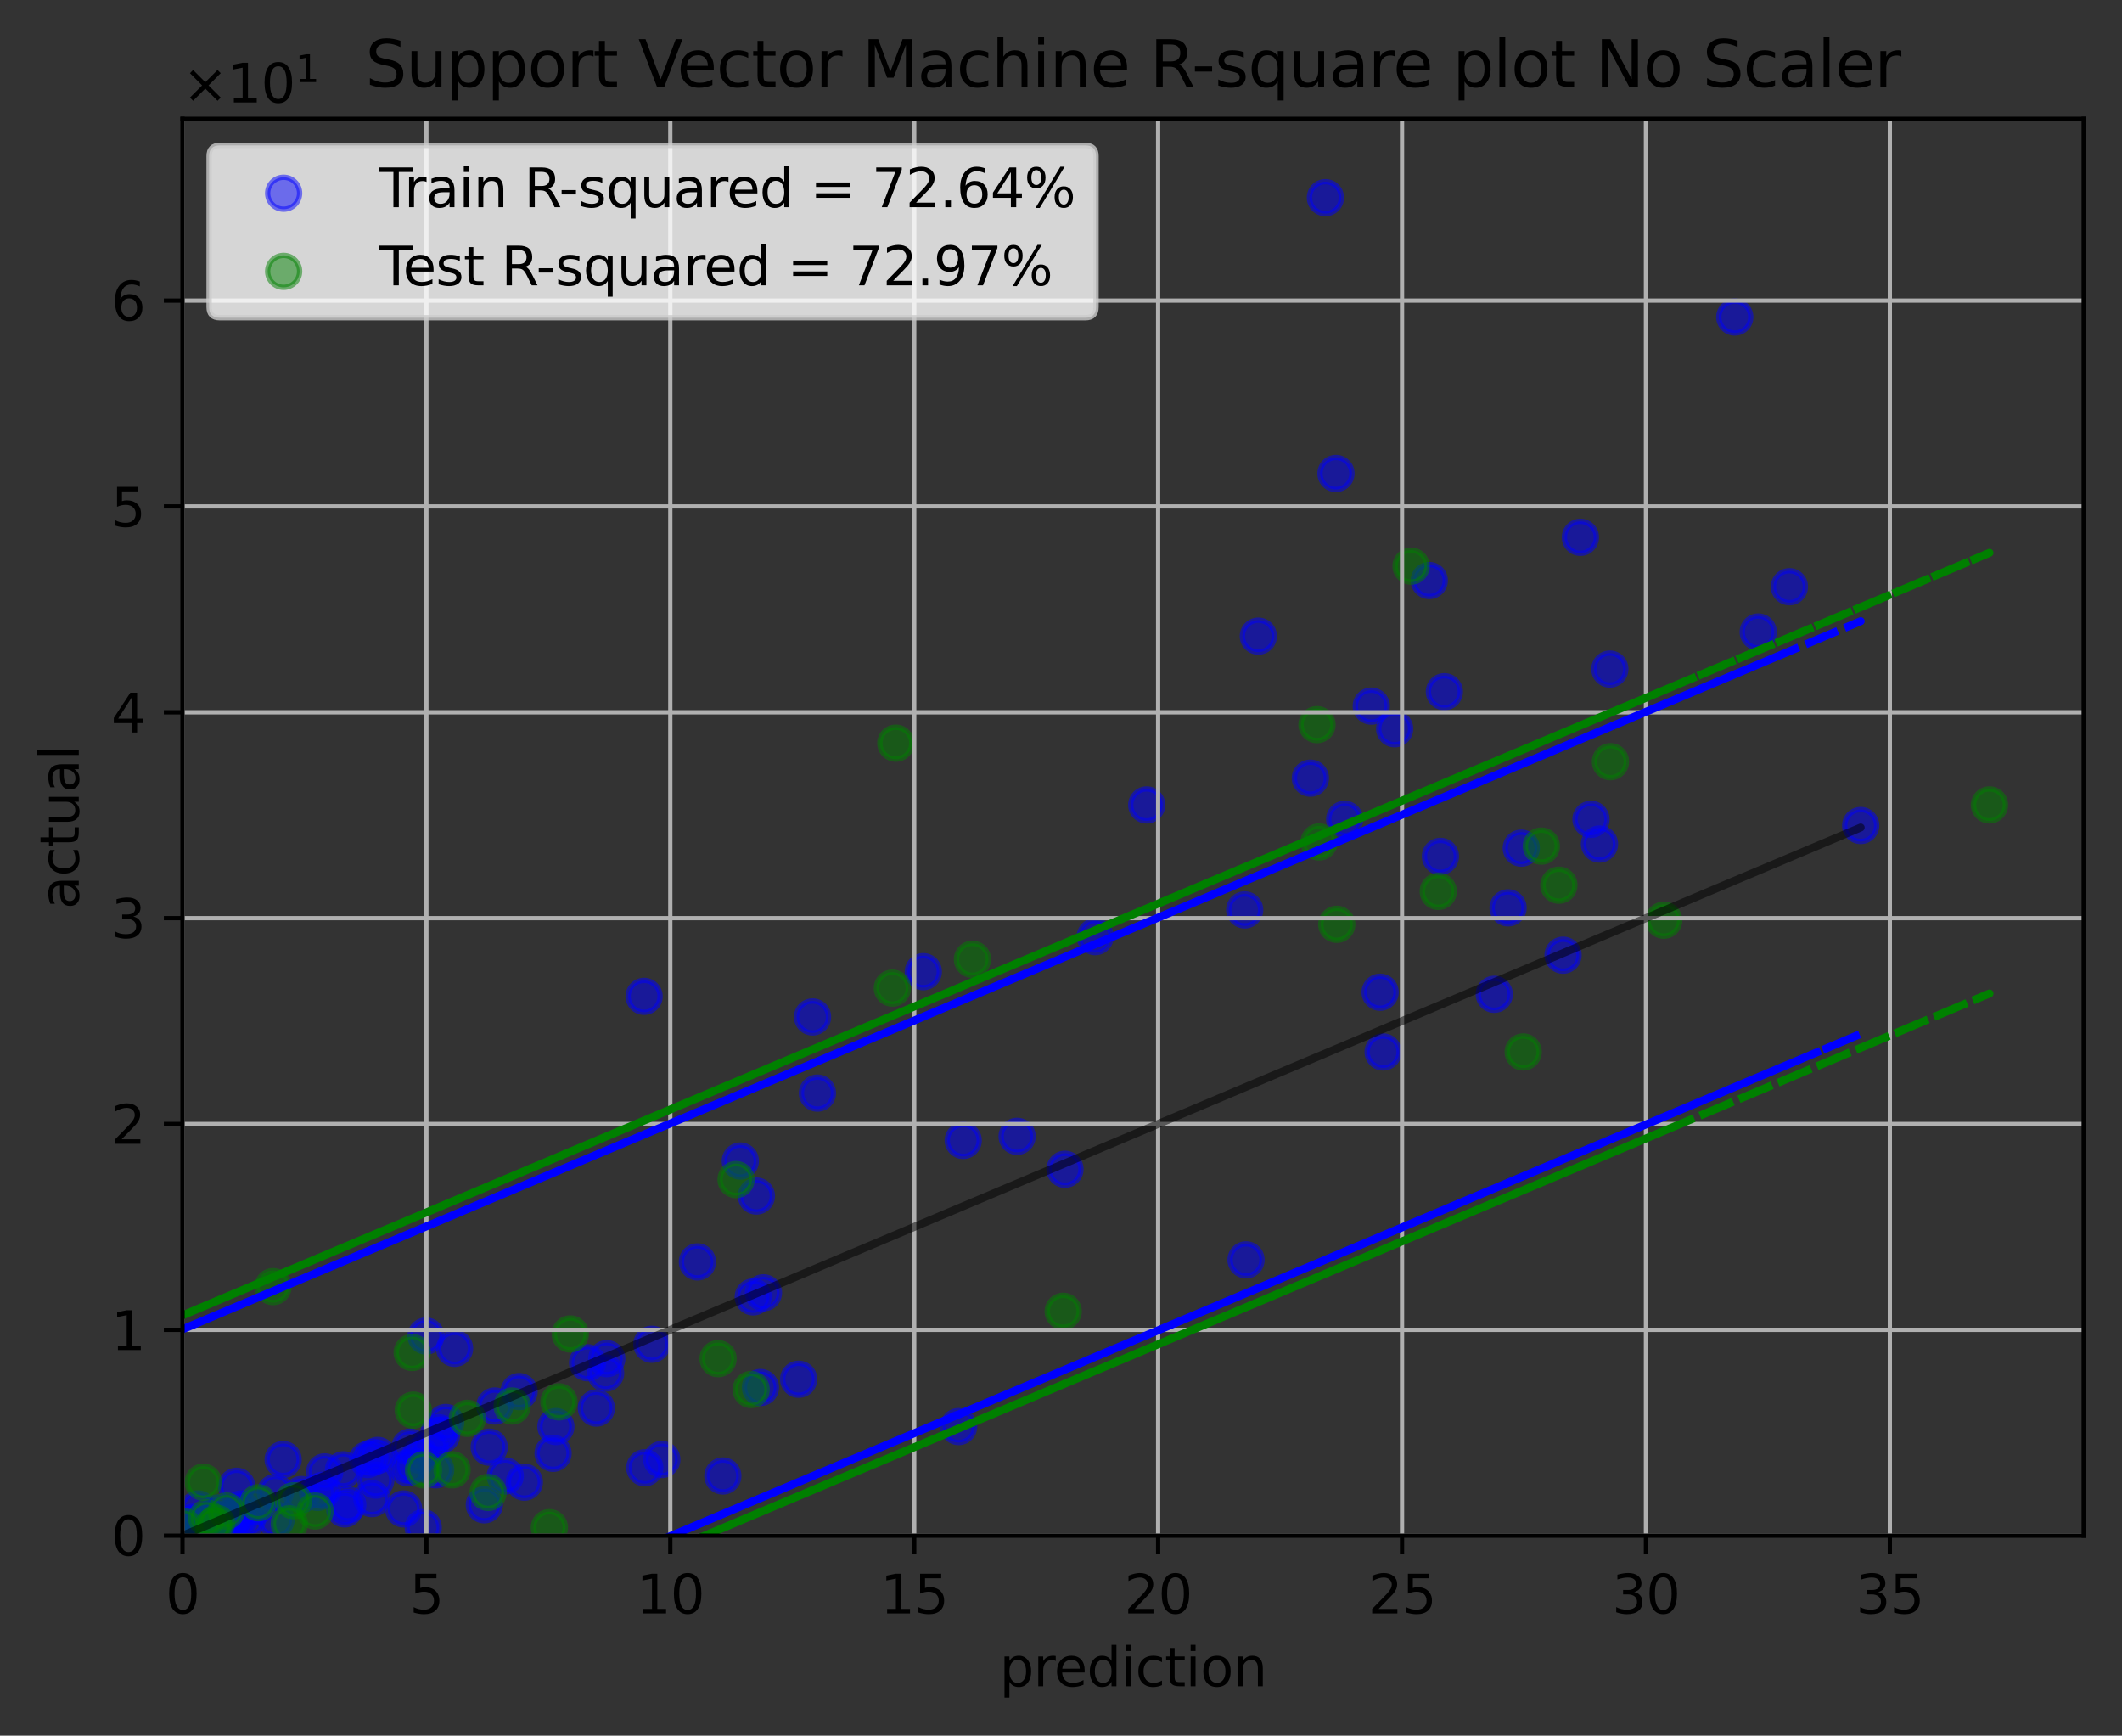 <?xml version="1.0" encoding="utf-8" standalone="no"?>
<!DOCTYPE svg PUBLIC "-//W3C//DTD SVG 1.1//EN"
  "http://www.w3.org/Graphics/SVG/1.1/DTD/svg11.dtd">
<svg xmlns:xlink="http://www.w3.org/1999/xlink" width="398.598pt" height="325.986pt" viewBox="0 0 398.598 325.986" xmlns="http://www.w3.org/2000/svg" version="1.1">
 <rect x="0" y="0" width="398.598" height="325.986" fill="#333333" stroke="none"/>
 <defs>
  <style type="text/css">*{stroke-linejoin: round; stroke-linecap: butt}</style>
 </defs>
 <g id="figure_1">
  <g id="patch_1">
   <path d="M 0 325.986 
L 398.598 325.986 
L 398.598 0 
L 0 0 
L 0 325.986 
z
" style="fill: none"/>
  </g>
  <g id="axes_1">
   <g id="patch_2">
    <path d="M 34.278 288.43 
L 391.398 288.43 
L 391.398 22.318 
L 34.278 22.318 
L 34.278 288.43 
z
" style="fill: none"/>
   </g>
   <g id="PathCollection_1">
    <defs>
     <path id="m22bb854f1d" d="M 0 3 
C 0.796 3 1.559 2.684 2.121 2.121 
C 2.684 1.559 3 0.796 3 0 
C 3 -0.796 2.684 -1.559 2.121 -2.121 
C 1.559 -2.684 0.796 -3 0 -3 
C -0.796 -3 -1.559 -2.684 -2.121 -2.121 
C -2.684 -1.559 -3 -0.796 -3 0 
C -3 0.796 -2.684 1.559 -2.121 2.121 
C -1.559 2.684 -0.796 3 0 3 
z
" style="stroke: #0000ff; stroke-opacity: 0.5"/>
    </defs>
    <g clip-path="url(#p63971d342d)">
     <use xlink:href="#m22bb854f1d" x="142.839" y="260.593" style="fill: #0000ff; fill-opacity: 0.5; stroke: #0000ff; stroke-opacity: 0.5"/>
     <use xlink:href="#m22bb854f1d" x="64.738" y="283.404" style="fill: #0000ff; fill-opacity: 0.5; stroke: #0000ff; stroke-opacity: 0.5"/>
     <use xlink:href="#m22bb854f1d" x="280.685" y="186.748" style="fill: #0000ff; fill-opacity: 0.5; stroke: #0000ff; stroke-opacity: 0.5"/>
     <use xlink:href="#m22bb854f1d" x="56.637" y="280.698" style="fill: #0000ff; fill-opacity: 0.5; stroke: #0000ff; stroke-opacity: 0.5"/>
     <use xlink:href="#m22bb854f1d" x="79.499" y="286.922" style="fill: #0000ff; fill-opacity: 0.5; stroke: #0000ff; stroke-opacity: 0.5"/>
     <use xlink:href="#m22bb854f1d" x="268.477" y="109.037" style="fill: #0000ff; fill-opacity: 0.5; stroke: #0000ff; stroke-opacity: 0.5"/>
     <use xlink:href="#m22bb854f1d" x="110.369" y="255.954" style="fill: #0000ff; fill-opacity: 0.5; stroke: #0000ff; stroke-opacity: 0.5"/>
     <use xlink:href="#m22bb854f1d" x="143.406" y="242.809" style="fill: #0000ff; fill-opacity: 0.5; stroke: #0000ff; stroke-opacity: 0.5"/>
     <use xlink:href="#m22bb854f1d" x="91.893" y="271.805" style="fill: #0000ff; fill-opacity: 0.5; stroke: #0000ff; stroke-opacity: 0.5"/>
     <use xlink:href="#m22bb854f1d" x="60.99" y="276.445" style="fill: #0000ff; fill-opacity: 0.5; stroke: #0000ff; stroke-opacity: 0.5"/>
     <use xlink:href="#m22bb854f1d" x="53.187" y="274.125" style="fill: #0000ff; fill-opacity: 0.5; stroke: #0000ff; stroke-opacity: 0.5"/>
     <use xlink:href="#m22bb854f1d" x="40.136" y="286.342" style="fill: #0000ff; fill-opacity: 0.5; stroke: #0000ff; stroke-opacity: 0.5"/>
     <use xlink:href="#m22bb854f1d" x="40.326" y="285.221" style="fill: #0000ff; fill-opacity: 0.5; stroke: #0000ff; stroke-opacity: 0.5"/>
     <use xlink:href="#m22bb854f1d" x="75.814" y="283.404" style="fill: #0000ff; fill-opacity: 0.5; stroke: #0000ff; stroke-opacity: 0.5"/>
     <use xlink:href="#m22bb854f1d" x="97.504" y="261.366" style="fill: #0000ff; fill-opacity: 0.5; stroke: #0000ff; stroke-opacity: 0.5"/>
     <use xlink:href="#m22bb854f1d" x="153.545" y="205.306" style="fill: #0000ff; fill-opacity: 0.5; stroke: #0000ff; stroke-opacity: 0.5"/>
     <use xlink:href="#m22bb854f1d" x="40.381" y="286.226" style="fill: #0000ff; fill-opacity: 0.5; stroke: #0000ff; stroke-opacity: 0.5"/>
     <use xlink:href="#m22bb854f1d" x="44.872" y="285.685" style="fill: #0000ff; fill-opacity: 0.5; stroke: #0000ff; stroke-opacity: 0.5"/>
     <use xlink:href="#m22bb854f1d" x="200.049" y="219.611" style="fill: #0000ff; fill-opacity: 0.5; stroke: #0000ff; stroke-opacity: 0.5"/>
     <use xlink:href="#m22bb854f1d" x="261.972" y="136.874" style="fill: #0000ff; fill-opacity: 0.5; stroke: #0000ff; stroke-opacity: 0.5"/>
     <use xlink:href="#m22bb854f1d" x="77.553" y="275.285" style="fill: #0000ff; fill-opacity: 0.5; stroke: #0000ff; stroke-opacity: 0.5"/>
     <use xlink:href="#m22bb854f1d" x="271.313" y="129.914" style="fill: #0000ff; fill-opacity: 0.5; stroke: #0000ff; stroke-opacity: 0.5"/>
     <use xlink:href="#m22bb854f1d" x="70.959" y="273.352" style="fill: #0000ff; fill-opacity: 0.5; stroke: #0000ff; stroke-opacity: 0.5"/>
     <use xlink:href="#m22bb854f1d" x="42.755" y="287.116" style="fill: #0000ff; fill-opacity: 0.5; stroke: #0000ff; stroke-opacity: 0.5"/>
     <use xlink:href="#m22bb854f1d" x="257.583" y="132.621" style="fill: #0000ff; fill-opacity: 0.5; stroke: #0000ff; stroke-opacity: 0.5"/>
     <use xlink:href="#m22bb854f1d" x="173.44" y="182.495" style="fill: #0000ff; fill-opacity: 0.5; stroke: #0000ff; stroke-opacity: 0.5"/>
     <use xlink:href="#m22bb854f1d" x="31.092" y="280.698" style="fill: #0000ff; fill-opacity: 0.5; stroke: #0000ff; stroke-opacity: 0.5"/>
     <use xlink:href="#m22bb854f1d" x="330.266" y="118.702" style="fill: #0000ff; fill-opacity: 0.5; stroke: #0000ff; stroke-opacity: 0.5"/>
     <use xlink:href="#m22bb854f1d" x="70.591" y="277.991" style="fill: #0000ff; fill-opacity: 0.5; stroke: #0000ff; stroke-opacity: 0.5"/>
     <use xlink:href="#m22bb854f1d" x="94.913" y="277.218" style="fill: #0000ff; fill-opacity: 0.5; stroke: #0000ff; stroke-opacity: 0.5"/>
     <use xlink:href="#m22bb854f1d" x="59.659" y="280.311" style="fill: #0000ff; fill-opacity: 0.5; stroke: #0000ff; stroke-opacity: 0.5"/>
     <use xlink:href="#m22bb854f1d" x="39.272" y="286.729" style="fill: #0000ff; fill-opacity: 0.5; stroke: #0000ff; stroke-opacity: 0.5"/>
     <use xlink:href="#m22bb854f1d" x="65.328" y="282.631" style="fill: #0000ff; fill-opacity: 0.5; stroke: #0000ff; stroke-opacity: 0.5"/>
     <use xlink:href="#m22bb854f1d" x="44.454" y="279.151" style="fill: #0000ff; fill-opacity: 0.5; stroke: #0000ff; stroke-opacity: 0.5"/>
     <use xlink:href="#m22bb854f1d" x="42.526" y="285.298" style="fill: #0000ff; fill-opacity: 0.5; stroke: #0000ff; stroke-opacity: 0.5"/>
     <use xlink:href="#m22bb854f1d" x="40.115" y="285.337" style="fill: #0000ff; fill-opacity: 0.5; stroke: #0000ff; stroke-opacity: 0.5"/>
     <use xlink:href="#m22bb854f1d" x="77.015" y="271.805" style="fill: #0000ff; fill-opacity: 0.5; stroke: #0000ff; stroke-opacity: 0.5"/>
     <use xlink:href="#m22bb854f1d" x="250.949" y="88.932" style="fill: #0000ff; fill-opacity: 0.5; stroke: #0000ff; stroke-opacity: 0.5"/>
     <use xlink:href="#m22bb854f1d" x="234.056" y="236.623" style="fill: #0000ff; fill-opacity: 0.5; stroke: #0000ff; stroke-opacity: 0.5"/>
     <use xlink:href="#m22bb854f1d" x="19.882" y="287.696" style="fill: #0000ff; fill-opacity: 0.5; stroke: #0000ff; stroke-opacity: 0.5"/>
     <use xlink:href="#m22bb854f1d" x="85.389" y="253.247" style="fill: #0000ff; fill-opacity: 0.5; stroke: #0000ff; stroke-opacity: 0.5"/>
     <use xlink:href="#m22bb854f1d" x="76.588" y="275.672" style="fill: #0000ff; fill-opacity: 0.5; stroke: #0000ff; stroke-opacity: 0.5"/>
     <use xlink:href="#m22bb854f1d" x="81.843" y="276.058" style="fill: #0000ff; fill-opacity: 0.5; stroke: #0000ff; stroke-opacity: 0.5"/>
     <use xlink:href="#m22bb854f1d" x="293.606" y="179.402" style="fill: #0000ff; fill-opacity: 0.5; stroke: #0000ff; stroke-opacity: 0.5"/>
     <use xlink:href="#m22bb854f1d" x="51.734" y="280.311" style="fill: #0000ff; fill-opacity: 0.5; stroke: #0000ff; stroke-opacity: 0.5"/>
     <use xlink:href="#m22bb854f1d" x="131.002" y="237.009" style="fill: #0000ff; fill-opacity: 0.5; stroke: #0000ff; stroke-opacity: 0.5"/>
     <use xlink:href="#m22bb854f1d" x="103.89" y="272.965" style="fill: #0000ff; fill-opacity: 0.5; stroke: #0000ff; stroke-opacity: 0.5"/>
     <use xlink:href="#m22bb854f1d" x="124.314" y="274.125" style="fill: #0000ff; fill-opacity: 0.5; stroke: #0000ff; stroke-opacity: 0.5"/>
     <use xlink:href="#m22bb854f1d" x="252.582" y="153.885" style="fill: #0000ff; fill-opacity: 0.5; stroke: #0000ff; stroke-opacity: 0.5"/>
     <use xlink:href="#m22bb854f1d" x="325.862" y="59.549" style="fill: #0000ff; fill-opacity: 0.5; stroke: #0000ff; stroke-opacity: 0.5"/>
     <use xlink:href="#m22bb854f1d" x="78.965" y="273.352" style="fill: #0000ff; fill-opacity: 0.5; stroke: #0000ff; stroke-opacity: 0.5"/>
     <use xlink:href="#m22bb854f1d" x="80.808" y="271.805" style="fill: #0000ff; fill-opacity: 0.5; stroke: #0000ff; stroke-opacity: 0.5"/>
     <use xlink:href="#m22bb854f1d" x="336.122" y="110.197" style="fill: #0000ff; fill-opacity: 0.5; stroke: #0000ff; stroke-opacity: 0.5"/>
     <use xlink:href="#m22bb854f1d" x="233.804" y="170.897" style="fill: #0000ff; fill-opacity: 0.5; stroke: #0000ff; stroke-opacity: 0.5"/>
     <use xlink:href="#m22bb854f1d" x="82.941" y="269.486" style="fill: #0000ff; fill-opacity: 0.5; stroke: #0000ff; stroke-opacity: 0.5"/>
     <use xlink:href="#m22bb854f1d" x="285.757" y="159.298" style="fill: #0000ff; fill-opacity: 0.5; stroke: #0000ff; stroke-opacity: 0.5"/>
     <use xlink:href="#m22bb854f1d" x="302.395" y="125.662" style="fill: #0000ff; fill-opacity: 0.5; stroke: #0000ff; stroke-opacity: 0.5"/>
     <use xlink:href="#m22bb854f1d" x="205.721" y="175.923" style="fill: #0000ff; fill-opacity: 0.5; stroke: #0000ff; stroke-opacity: 0.5"/>
     <use xlink:href="#m22bb854f1d" x="92.944" y="264.073" style="fill: #0000ff; fill-opacity: 0.5; stroke: #0000ff; stroke-opacity: 0.5"/>
     <use xlink:href="#m22bb854f1d" x="300.449" y="158.525" style="fill: #0000ff; fill-opacity: 0.5; stroke: #0000ff; stroke-opacity: 0.5"/>
     <use xlink:href="#m22bb854f1d" x="36.285" y="286.188" style="fill: #0000ff; fill-opacity: 0.5; stroke: #0000ff; stroke-opacity: 0.5"/>
     <use xlink:href="#m22bb854f1d" x="40.935" y="284.177" style="fill: #0000ff; fill-opacity: 0.5; stroke: #0000ff; stroke-opacity: 0.5"/>
     <use xlink:href="#m22bb854f1d" x="113.763" y="257.887" style="fill: #0000ff; fill-opacity: 0.5; stroke: #0000ff; stroke-opacity: 0.5"/>
     <use xlink:href="#m22bb854f1d" x="64.521" y="276.058" style="fill: #0000ff; fill-opacity: 0.5; stroke: #0000ff; stroke-opacity: 0.5"/>
     <use xlink:href="#m22bb854f1d" x="113.984" y="255.181" style="fill: #0000ff; fill-opacity: 0.5; stroke: #0000ff; stroke-opacity: 0.5"/>
     <use xlink:href="#m22bb854f1d" x="69.852" y="281.471" style="fill: #0000ff; fill-opacity: 0.5; stroke: #0000ff; stroke-opacity: 0.5"/>
     <use xlink:href="#m22bb854f1d" x="38.521" y="287.038" style="fill: #0000ff; fill-opacity: 0.5; stroke: #0000ff; stroke-opacity: 0.5"/>
     <use xlink:href="#m22bb854f1d" x="36.049" y="285.917" style="fill: #0000ff; fill-opacity: 0.5; stroke: #0000ff; stroke-opacity: 0.5"/>
     <use xlink:href="#m22bb854f1d" x="141.487" y="243.582" style="fill: #0000ff; fill-opacity: 0.5; stroke: #0000ff; stroke-opacity: 0.5"/>
     <use xlink:href="#m22bb854f1d" x="152.628" y="191.001" style="fill: #0000ff; fill-opacity: 0.5; stroke: #0000ff; stroke-opacity: 0.5"/>
     <use xlink:href="#m22bb854f1d" x="191.054" y="213.425" style="fill: #0000ff; fill-opacity: 0.5; stroke: #0000ff; stroke-opacity: 0.5"/>
     <use xlink:href="#m22bb854f1d" x="180.072" y="267.939" style="fill: #0000ff; fill-opacity: 0.5; stroke: #0000ff; stroke-opacity: 0.5"/>
     <use xlink:href="#m22bb854f1d" x="296.861" y="100.918" style="fill: #0000ff; fill-opacity: 0.5; stroke: #0000ff; stroke-opacity: 0.5"/>
     <use xlink:href="#m22bb854f1d" x="60.571" y="279.924" style="fill: #0000ff; fill-opacity: 0.5; stroke: #0000ff; stroke-opacity: 0.5"/>
     <use xlink:href="#m22bb854f1d" x="83.727" y="267.166" style="fill: #0000ff; fill-opacity: 0.5; stroke: #0000ff; stroke-opacity: 0.5"/>
     <use xlink:href="#m22bb854f1d" x="38.911" y="286.072" style="fill: #0000ff; fill-opacity: 0.5; stroke: #0000ff; stroke-opacity: 0.5"/>
     <use xlink:href="#m22bb854f1d" x="69.988" y="273.738" style="fill: #0000ff; fill-opacity: 0.5; stroke: #0000ff; stroke-opacity: 0.5"/>
     <use xlink:href="#m22bb854f1d" x="24.476" y="286.497" style="fill: #0000ff; fill-opacity: 0.5; stroke: #0000ff; stroke-opacity: 0.5"/>
     <use xlink:href="#m22bb854f1d" x="82.44" y="269.099" style="fill: #0000ff; fill-opacity: 0.5; stroke: #0000ff; stroke-opacity: 0.5"/>
     <use xlink:href="#m22bb854f1d" x="142.081" y="224.637" style="fill: #0000ff; fill-opacity: 0.5; stroke: #0000ff; stroke-opacity: 0.5"/>
     <use xlink:href="#m22bb854f1d" x="349.513" y="155.045" style="fill: #0000ff; fill-opacity: 0.5; stroke: #0000ff; stroke-opacity: 0.5"/>
     <use xlink:href="#m22bb854f1d" x="51.854" y="285.453" style="fill: #0000ff; fill-opacity: 0.5; stroke: #0000ff; stroke-opacity: 0.5"/>
     <use xlink:href="#m22bb854f1d" x="120.99" y="187.135" style="fill: #0000ff; fill-opacity: 0.5; stroke: #0000ff; stroke-opacity: 0.5"/>
     <use xlink:href="#m22bb854f1d" x="104.419" y="267.939" style="fill: #0000ff; fill-opacity: 0.5; stroke: #0000ff; stroke-opacity: 0.5"/>
     <use xlink:href="#m22bb854f1d" x="43.246" y="285.646" style="fill: #0000ff; fill-opacity: 0.5; stroke: #0000ff; stroke-opacity: 0.5"/>
     <use xlink:href="#m22bb854f1d" x="215.398" y="151.179" style="fill: #0000ff; fill-opacity: 0.5; stroke: #0000ff; stroke-opacity: 0.5"/>
     <use xlink:href="#m22bb854f1d" x="259.808" y="197.574" style="fill: #0000ff; fill-opacity: 0.5; stroke: #0000ff; stroke-opacity: 0.5"/>
     <use xlink:href="#m22bb854f1d" x="43.225" y="285.028" style="fill: #0000ff; fill-opacity: 0.5; stroke: #0000ff; stroke-opacity: 0.5"/>
     <use xlink:href="#m22bb854f1d" x="112.025" y="264.459" style="fill: #0000ff; fill-opacity: 0.5; stroke: #0000ff; stroke-opacity: 0.5"/>
     <use xlink:href="#m22bb854f1d" x="44.366" y="284.564" style="fill: #0000ff; fill-opacity: 0.5; stroke: #0000ff; stroke-opacity: 0.5"/>
     <use xlink:href="#m22bb854f1d" x="37.201" y="283.404" style="fill: #0000ff; fill-opacity: 0.5; stroke: #0000ff; stroke-opacity: 0.5"/>
     <use xlink:href="#m22bb854f1d" x="43.467" y="285.878" style="fill: #0000ff; fill-opacity: 0.5; stroke: #0000ff; stroke-opacity: 0.5"/>
     <use xlink:href="#m22bb854f1d" x="283.28" y="170.51" style="fill: #0000ff; fill-opacity: 0.5; stroke: #0000ff; stroke-opacity: 0.5"/>
     <use xlink:href="#m22bb854f1d" x="135.779" y="277.218" style="fill: #0000ff; fill-opacity: 0.5; stroke: #0000ff; stroke-opacity: 0.5"/>
     <use xlink:href="#m22bb854f1d" x="270.566" y="160.844" style="fill: #0000ff; fill-opacity: 0.5; stroke: #0000ff; stroke-opacity: 0.5"/>
     <use xlink:href="#m22bb854f1d" x="32.11" y="285.298" style="fill: #0000ff; fill-opacity: 0.5; stroke: #0000ff; stroke-opacity: 0.5"/>
     <use xlink:href="#m22bb854f1d" x="98.499" y="278.378" style="fill: #0000ff; fill-opacity: 0.5; stroke: #0000ff; stroke-opacity: 0.5"/>
     <use xlink:href="#m22bb854f1d" x="80.022" y="250.928" style="fill: #0000ff; fill-opacity: 0.5; stroke: #0000ff; stroke-opacity: 0.5"/>
     <use xlink:href="#m22bb854f1d" x="298.851" y="153.885" style="fill: #0000ff; fill-opacity: 0.5; stroke: #0000ff; stroke-opacity: 0.5"/>
     <use xlink:href="#m22bb854f1d" x="236.368" y="119.476" style="fill: #0000ff; fill-opacity: 0.5; stroke: #0000ff; stroke-opacity: 0.5"/>
     <use xlink:href="#m22bb854f1d" x="180.934" y="214.198" style="fill: #0000ff; fill-opacity: 0.5; stroke: #0000ff; stroke-opacity: 0.5"/>
     <use xlink:href="#m22bb854f1d" x="139.061" y="218.065" style="fill: #0000ff; fill-opacity: 0.5; stroke: #0000ff; stroke-opacity: 0.5"/>
     <use xlink:href="#m22bb854f1d" x="259.241" y="186.362" style="fill: #0000ff; fill-opacity: 0.5; stroke: #0000ff; stroke-opacity: 0.5"/>
     <use xlink:href="#m22bb854f1d" x="90.975" y="282.631" style="fill: #0000ff; fill-opacity: 0.5; stroke: #0000ff; stroke-opacity: 0.5"/>
     <use xlink:href="#m22bb854f1d" x="37.468" y="286.69" style="fill: #0000ff; fill-opacity: 0.5; stroke: #0000ff; stroke-opacity: 0.5"/>
     <use xlink:href="#m22bb854f1d" x="48.029" y="283.017" style="fill: #0000ff; fill-opacity: 0.5; stroke: #0000ff; stroke-opacity: 0.5"/>
     <use xlink:href="#m22bb854f1d" x="38.67" y="286.265" style="fill: #0000ff; fill-opacity: 0.5; stroke: #0000ff; stroke-opacity: 0.5"/>
     <use xlink:href="#m22bb854f1d" x="46.461" y="285.414" style="fill: #0000ff; fill-opacity: 0.5; stroke: #0000ff; stroke-opacity: 0.5"/>
     <use xlink:href="#m22bb854f1d" x="43.511" y="285.956" style="fill: #0000ff; fill-opacity: 0.5; stroke: #0000ff; stroke-opacity: 0.5"/>
     <use xlink:href="#m22bb854f1d" x="45.304" y="283.404" style="fill: #0000ff; fill-opacity: 0.5; stroke: #0000ff; stroke-opacity: 0.5"/>
     <use xlink:href="#m22bb854f1d" x="122.444" y="252.474" style="fill: #0000ff; fill-opacity: 0.5; stroke: #0000ff; stroke-opacity: 0.5"/>
     <use xlink:href="#m22bb854f1d" x="248.964" y="37.125" style="fill: #0000ff; fill-opacity: 0.5; stroke: #0000ff; stroke-opacity: 0.5"/>
     <use xlink:href="#m22bb854f1d" x="69.07" y="274.125" style="fill: #0000ff; fill-opacity: 0.5; stroke: #0000ff; stroke-opacity: 0.5"/>
     <use xlink:href="#m22bb854f1d" x="121.123" y="275.672" style="fill: #0000ff; fill-opacity: 0.5; stroke: #0000ff; stroke-opacity: 0.5"/>
     <use xlink:href="#m22bb854f1d" x="150.022" y="259.047" style="fill: #0000ff; fill-opacity: 0.5; stroke: #0000ff; stroke-opacity: 0.5"/>
     <use xlink:href="#m22bb854f1d" x="246.143" y="146.153" style="fill: #0000ff; fill-opacity: 0.5; stroke: #0000ff; stroke-opacity: 0.5"/>
    </g>
   </g>
   <g id="PathCollection_2">
    <defs>
     <path id="m05e56e3904" d="M 0 3 
C 0.796 3 1.559 2.684 2.121 2.121 
C 2.684 1.559 3 0.796 3 0 
C 3 -0.796 2.684 -1.559 2.121 -2.121 
C 1.559 -2.684 0.796 -3 0 -3 
C -0.796 -3 -1.559 -2.684 -2.121 -2.121 
C -2.684 -1.559 -3 -0.796 -3 0 
C -3 0.796 -2.684 1.559 -2.121 2.121 
C -1.559 2.684 -0.796 3 0 3 
z
" style="stroke: #008000; stroke-opacity: 0.5"/>
    </defs>
    <g clip-path="url(#p63971d342d)">
     <use xlink:href="#m05e56e3904" x="312.526" y="172.83" style="fill: #008000; fill-opacity: 0.5; stroke: #008000; stroke-opacity: 0.5"/>
     <use xlink:href="#m05e56e3904" x="54.354" y="286.188" style="fill: #008000; fill-opacity: 0.5; stroke: #008000; stroke-opacity: 0.5"/>
     <use xlink:href="#m05e56e3904" x="104.994" y="263.3" style="fill: #008000; fill-opacity: 0.5; stroke: #008000; stroke-opacity: 0.5"/>
     <use xlink:href="#m05e56e3904" x="199.716" y="246.288" style="fill: #008000; fill-opacity: 0.5; stroke: #008000; stroke-opacity: 0.5"/>
     <use xlink:href="#m05e56e3904" x="51.295" y="241.649" style="fill: #008000; fill-opacity: 0.5; stroke: #008000; stroke-opacity: 0.5"/>
     <use xlink:href="#m05e56e3904" x="38.177" y="278.378" style="fill: #008000; fill-opacity: 0.5; stroke: #008000; stroke-opacity: 0.5"/>
     <use xlink:href="#m05e56e3904" x="55.134" y="281.858" style="fill: #008000; fill-opacity: 0.5; stroke: #008000; stroke-opacity: 0.5"/>
     <use xlink:href="#m05e56e3904" x="167.623" y="185.588" style="fill: #008000; fill-opacity: 0.5; stroke: #008000; stroke-opacity: 0.5"/>
     <use xlink:href="#m05e56e3904" x="40.669" y="286.072" style="fill: #008000; fill-opacity: 0.5; stroke: #008000; stroke-opacity: 0.5"/>
     <use xlink:href="#m05e56e3904" x="138.259" y="221.544" style="fill: #008000; fill-opacity: 0.5; stroke: #008000; stroke-opacity: 0.5"/>
     <use xlink:href="#m05e56e3904" x="84.925" y="276.058" style="fill: #008000; fill-opacity: 0.5; stroke: #008000; stroke-opacity: 0.5"/>
     <use xlink:href="#m05e56e3904" x="77.431" y="254.021" style="fill: #008000; fill-opacity: 0.5; stroke: #008000; stroke-opacity: 0.5"/>
     <use xlink:href="#m05e56e3904" x="48.502" y="282.244" style="fill: #008000; fill-opacity: 0.5; stroke: #008000; stroke-opacity: 0.5"/>
     <use xlink:href="#m05e56e3904" x="77.63" y="264.846" style="fill: #008000; fill-opacity: 0.5; stroke: #008000; stroke-opacity: 0.5"/>
     <use xlink:href="#m05e56e3904" x="34.396" y="286.69" style="fill: #008000; fill-opacity: 0.5; stroke: #008000; stroke-opacity: 0.5"/>
     <use xlink:href="#m05e56e3904" x="59.196" y="283.791" style="fill: #008000; fill-opacity: 0.5; stroke: #008000; stroke-opacity: 0.5"/>
     <use xlink:href="#m05e56e3904" x="182.659" y="180.176" style="fill: #008000; fill-opacity: 0.5; stroke: #008000; stroke-opacity: 0.5"/>
     <use xlink:href="#m05e56e3904" x="107.122" y="250.541" style="fill: #008000; fill-opacity: 0.5; stroke: #008000; stroke-opacity: 0.5"/>
     <use xlink:href="#m05e56e3904" x="141.094" y="260.98" style="fill: #008000; fill-opacity: 0.5; stroke: #008000; stroke-opacity: 0.5"/>
     <use xlink:href="#m05e56e3904" x="40.079" y="286.613" style="fill: #008000; fill-opacity: 0.5; stroke: #008000; stroke-opacity: 0.5"/>
     <use xlink:href="#m05e56e3904" x="168.274" y="139.58" style="fill: #008000; fill-opacity: 0.5; stroke: #008000; stroke-opacity: 0.5"/>
     <use xlink:href="#m05e56e3904" x="286.121" y="197.574" style="fill: #008000; fill-opacity: 0.5; stroke: #008000; stroke-opacity: 0.5"/>
     <use xlink:href="#m05e56e3904" x="79.556" y="276.058" style="fill: #008000; fill-opacity: 0.5; stroke: #008000; stroke-opacity: 0.5"/>
     <use xlink:href="#m05e56e3904" x="87.788" y="266.393" style="fill: #008000; fill-opacity: 0.5; stroke: #008000; stroke-opacity: 0.5"/>
     <use xlink:href="#m05e56e3904" x="302.506" y="143.06" style="fill: #008000; fill-opacity: 0.5; stroke: #008000; stroke-opacity: 0.5"/>
     <use xlink:href="#m05e56e3904" x="270.166" y="167.417" style="fill: #008000; fill-opacity: 0.5; stroke: #008000; stroke-opacity: 0.5"/>
     <use xlink:href="#m05e56e3904" x="265.061" y="106.33" style="fill: #008000; fill-opacity: 0.5; stroke: #008000; stroke-opacity: 0.5"/>
     <use xlink:href="#m05e56e3904" x="289.529" y="158.911" style="fill: #008000; fill-opacity: 0.5; stroke: #008000; stroke-opacity: 0.5"/>
     <use xlink:href="#m05e56e3904" x="38.817" y="285.105" style="fill: #008000; fill-opacity: 0.5; stroke: #008000; stroke-opacity: 0.5"/>
     <use xlink:href="#m05e56e3904" x="103.195" y="286.922" style="fill: #008000; fill-opacity: 0.5; stroke: #008000; stroke-opacity: 0.5"/>
     <use xlink:href="#m05e56e3904" x="373.707" y="151.179" style="fill: #008000; fill-opacity: 0.5; stroke: #008000; stroke-opacity: 0.5"/>
     <use xlink:href="#m05e56e3904" x="251.102" y="173.603" style="fill: #008000; fill-opacity: 0.5; stroke: #008000; stroke-opacity: 0.5"/>
     <use xlink:href="#m05e56e3904" x="247.774" y="158.138" style="fill: #008000; fill-opacity: 0.5; stroke: #008000; stroke-opacity: 0.5"/>
     <use xlink:href="#m05e56e3904" x="292.824" y="166.257" style="fill: #008000; fill-opacity: 0.5; stroke: #008000; stroke-opacity: 0.5"/>
     <use xlink:href="#m05e56e3904" x="134.883" y="255.181" style="fill: #008000; fill-opacity: 0.5; stroke: #008000; stroke-opacity: 0.5"/>
     <use xlink:href="#m05e56e3904" x="96.202" y="264.073" style="fill: #008000; fill-opacity: 0.5; stroke: #008000; stroke-opacity: 0.5"/>
     <use xlink:href="#m05e56e3904" x="42.52" y="283.791" style="fill: #008000; fill-opacity: 0.5; stroke: #008000; stroke-opacity: 0.5"/>
     <use xlink:href="#m05e56e3904" x="247.384" y="136.1" style="fill: #008000; fill-opacity: 0.5; stroke: #008000; stroke-opacity: 0.5"/>
     <use xlink:href="#m05e56e3904" x="91.688" y="280.311" style="fill: #008000; fill-opacity: 0.5; stroke: #008000; stroke-opacity: 0.5"/>
    </g>
   </g>
   <g id="matplotlib.axis_1">
    <g id="xtick_1">
     <g id="line2d_1">
      <path d="M 34.278 288.43 
L 34.278 22.318 
" clip-path="url(#p63971d342d)" style="fill: none; stroke: #b0b0b0; stroke-width: 0.8; stroke-linecap: square"/>
     </g>
     <g id="line2d_2">
      <defs>
       <path id="mdae69fda16" d="M 0 0 
L 0 3.5 
" style="stroke: #000000; stroke-width: 0.8"/>
      </defs>
      <g>
       <use xlink:href="#mdae69fda16" x="34.278" y="288.43" style="stroke: #000000; stroke-width: 0.8"/>
      </g>
     </g>
     <g id="text_1">
      <!-- 0 -->
      <g transform="translate(31.097 303.029) scale(0.1 -0.1)">
       <defs>
        <path id="DejaVuSans-30" d="M 2034 4250 
Q 1547 4250 1301 3770 
Q 1056 3291 1056 2328 
Q 1056 1369 1301 889 
Q 1547 409 2034 409 
Q 2525 409 2770 889 
Q 3016 1369 3016 2328 
Q 3016 3291 2770 3770 
Q 2525 4250 2034 4250 
z
M 2034 4750 
Q 2819 4750 3233 4129 
Q 3647 3509 3647 2328 
Q 3647 1150 3233 529 
Q 2819 -91 2034 -91 
Q 1250 -91 836 529 
Q 422 1150 422 2328 
Q 422 3509 836 4129 
Q 1250 4750 2034 4750 
z
" transform="scale(0.016)"/>
       </defs>
       <use xlink:href="#DejaVuSans-30"/>
      </g>
     </g>
    </g>
    <g id="xtick_2">
     <g id="line2d_3">
      <path d="M 80.094 288.43 
L 80.094 22.318 
" clip-path="url(#p63971d342d)" style="fill: none; stroke: #b0b0b0; stroke-width: 0.8; stroke-linecap: square"/>
     </g>
     <g id="line2d_4">
      <g>
       <use xlink:href="#mdae69fda16" x="80.094" y="288.43" style="stroke: #000000; stroke-width: 0.8"/>
      </g>
     </g>
     <g id="text_2">
      <!-- 5 -->
      <g transform="translate(76.913 303.029) scale(0.1 -0.1)">
       <defs>
        <path id="DejaVuSans-35" d="M 691 4666 
L 3169 4666 
L 3169 4134 
L 1269 4134 
L 1269 2991 
Q 1406 3038 1543 3061 
Q 1681 3084 1819 3084 
Q 2600 3084 3056 2656 
Q 3513 2228 3513 1497 
Q 3513 744 3044 326 
Q 2575 -91 1722 -91 
Q 1428 -91 1123 -41 
Q 819 9 494 109 
L 494 744 
Q 775 591 1075 516 
Q 1375 441 1709 441 
Q 2250 441 2565 725 
Q 2881 1009 2881 1497 
Q 2881 1984 2565 2268 
Q 2250 2553 1709 2553 
Q 1456 2553 1204 2497 
Q 953 2441 691 2322 
L 691 4666 
z
" transform="scale(0.016)"/>
       </defs>
       <use xlink:href="#DejaVuSans-35"/>
      </g>
     </g>
    </g>
    <g id="xtick_3">
     <g id="line2d_5">
      <path d="M 125.91 288.43 
L 125.91 22.318 
" clip-path="url(#p63971d342d)" style="fill: none; stroke: #b0b0b0; stroke-width: 0.8; stroke-linecap: square"/>
     </g>
     <g id="line2d_6">
      <g>
       <use xlink:href="#mdae69fda16" x="125.91" y="288.43" style="stroke: #000000; stroke-width: 0.8"/>
      </g>
     </g>
     <g id="text_3">
      <!-- 10 -->
      <g transform="translate(119.548 303.029) scale(0.1 -0.1)">
       <defs>
        <path id="DejaVuSans-31" d="M 794 531 
L 1825 531 
L 1825 4091 
L 703 3866 
L 703 4441 
L 1819 4666 
L 2450 4666 
L 2450 531 
L 3481 531 
L 3481 0 
L 794 0 
L 794 531 
z
" transform="scale(0.016)"/>
       </defs>
       <use xlink:href="#DejaVuSans-31"/>
       <use xlink:href="#DejaVuSans-30" x="63.623"/>
      </g>
     </g>
    </g>
    <g id="xtick_4">
     <g id="line2d_7">
      <path d="M 171.727 288.43 
L 171.727 22.318 
" clip-path="url(#p63971d342d)" style="fill: none; stroke: #b0b0b0; stroke-width: 0.8; stroke-linecap: square"/>
     </g>
     <g id="line2d_8">
      <g>
       <use xlink:href="#mdae69fda16" x="171.727" y="288.43" style="stroke: #000000; stroke-width: 0.8"/>
      </g>
     </g>
     <g id="text_4">
      <!-- 15 -->
      <g transform="translate(165.364 303.029) scale(0.1 -0.1)">
       <use xlink:href="#DejaVuSans-31"/>
       <use xlink:href="#DejaVuSans-35" x="63.623"/>
      </g>
     </g>
    </g>
    <g id="xtick_5">
     <g id="line2d_9">
      <path d="M 217.543 288.43 
L 217.543 22.318 
" clip-path="url(#p63971d342d)" style="fill: none; stroke: #b0b0b0; stroke-width: 0.8; stroke-linecap: square"/>
     </g>
     <g id="line2d_10">
      <g>
       <use xlink:href="#mdae69fda16" x="217.543" y="288.43" style="stroke: #000000; stroke-width: 0.8"/>
      </g>
     </g>
     <g id="text_5">
      <!-- 20 -->
      <g transform="translate(211.18 303.029) scale(0.1 -0.1)">
       <defs>
        <path id="DejaVuSans-32" d="M 1228 531 
L 3431 531 
L 3431 0 
L 469 0 
L 469 531 
Q 828 903 1448 1529 
Q 2069 2156 2228 2338 
Q 2531 2678 2651 2914 
Q 2772 3150 2772 3378 
Q 2772 3750 2511 3984 
Q 2250 4219 1831 4219 
Q 1534 4219 1204 4116 
Q 875 4013 500 3803 
L 500 4441 
Q 881 4594 1212 4672 
Q 1544 4750 1819 4750 
Q 2544 4750 2975 4387 
Q 3406 4025 3406 3419 
Q 3406 3131 3298 2873 
Q 3191 2616 2906 2266 
Q 2828 2175 2409 1742 
Q 1991 1309 1228 531 
z
" transform="scale(0.016)"/>
       </defs>
       <use xlink:href="#DejaVuSans-32"/>
       <use xlink:href="#DejaVuSans-30" x="63.623"/>
      </g>
     </g>
    </g>
    <g id="xtick_6">
     <g id="line2d_11">
      <path d="M 263.359 288.43 
L 263.359 22.318 
" clip-path="url(#p63971d342d)" style="fill: none; stroke: #b0b0b0; stroke-width: 0.8; stroke-linecap: square"/>
     </g>
     <g id="line2d_12">
      <g>
       <use xlink:href="#mdae69fda16" x="263.359" y="288.43" style="stroke: #000000; stroke-width: 0.8"/>
      </g>
     </g>
     <g id="text_6">
      <!-- 25 -->
      <g transform="translate(256.996 303.029) scale(0.1 -0.1)">
       <use xlink:href="#DejaVuSans-32"/>
       <use xlink:href="#DejaVuSans-35" x="63.623"/>
      </g>
     </g>
    </g>
    <g id="xtick_7">
     <g id="line2d_13">
      <path d="M 309.175 288.43 
L 309.175 22.318 
" clip-path="url(#p63971d342d)" style="fill: none; stroke: #b0b0b0; stroke-width: 0.8; stroke-linecap: square"/>
     </g>
     <g id="line2d_14">
      <g>
       <use xlink:href="#mdae69fda16" x="309.175" y="288.43" style="stroke: #000000; stroke-width: 0.8"/>
      </g>
     </g>
     <g id="text_7">
      <!-- 30 -->
      <g transform="translate(302.812 303.029) scale(0.1 -0.1)">
       <defs>
        <path id="DejaVuSans-33" d="M 2597 2516 
Q 3050 2419 3304 2112 
Q 3559 1806 3559 1356 
Q 3559 666 3084 287 
Q 2609 -91 1734 -91 
Q 1441 -91 1130 -33 
Q 819 25 488 141 
L 488 750 
Q 750 597 1062 519 
Q 1375 441 1716 441 
Q 2309 441 2620 675 
Q 2931 909 2931 1356 
Q 2931 1769 2642 2001 
Q 2353 2234 1838 2234 
L 1294 2234 
L 1294 2753 
L 1863 2753 
Q 2328 2753 2575 2939 
Q 2822 3125 2822 3475 
Q 2822 3834 2567 4026 
Q 2313 4219 1838 4219 
Q 1578 4219 1281 4162 
Q 984 4106 628 3988 
L 628 4550 
Q 988 4650 1302 4700 
Q 1616 4750 1894 4750 
Q 2613 4750 3031 4423 
Q 3450 4097 3450 3541 
Q 3450 3153 3228 2886 
Q 3006 2619 2597 2516 
z
" transform="scale(0.016)"/>
       </defs>
       <use xlink:href="#DejaVuSans-33"/>
       <use xlink:href="#DejaVuSans-30" x="63.623"/>
      </g>
     </g>
    </g>
    <g id="xtick_8">
     <g id="line2d_15">
      <path d="M 354.991 288.43 
L 354.991 22.318 
" clip-path="url(#p63971d342d)" style="fill: none; stroke: #b0b0b0; stroke-width: 0.8; stroke-linecap: square"/>
     </g>
     <g id="line2d_16">
      <g>
       <use xlink:href="#mdae69fda16" x="354.991" y="288.43" style="stroke: #000000; stroke-width: 0.8"/>
      </g>
     </g>
     <g id="text_8">
      <!-- 35 -->
      <g transform="translate(348.629 303.029) scale(0.1 -0.1)">
       <use xlink:href="#DejaVuSans-33"/>
       <use xlink:href="#DejaVuSans-35" x="63.623"/>
      </g>
     </g>
    </g>
    <g id="text_9">
     <!-- prediction -->
     <g transform="translate(187.755 316.707) scale(0.1 -0.1)">
      <defs>
       <path id="DejaVuSans-70" d="M 1159 525 
L 1159 -1331 
L 581 -1331 
L 581 3500 
L 1159 3500 
L 1159 2969 
Q 1341 3281 1617 3432 
Q 1894 3584 2278 3584 
Q 2916 3584 3314 3078 
Q 3713 2572 3713 1747 
Q 3713 922 3314 415 
Q 2916 -91 2278 -91 
Q 1894 -91 1617 61 
Q 1341 213 1159 525 
z
M 3116 1747 
Q 3116 2381 2855 2742 
Q 2594 3103 2138 3103 
Q 1681 3103 1420 2742 
Q 1159 2381 1159 1747 
Q 1159 1113 1420 752 
Q 1681 391 2138 391 
Q 2594 391 2855 752 
Q 3116 1113 3116 1747 
z
" transform="scale(0.016)"/>
       <path id="DejaVuSans-72" d="M 2631 2963 
Q 2534 3019 2420 3045 
Q 2306 3072 2169 3072 
Q 1681 3072 1420 2755 
Q 1159 2438 1159 1844 
L 1159 0 
L 581 0 
L 581 3500 
L 1159 3500 
L 1159 2956 
Q 1341 3275 1631 3429 
Q 1922 3584 2338 3584 
Q 2397 3584 2469 3576 
Q 2541 3569 2628 3553 
L 2631 2963 
z
" transform="scale(0.016)"/>
       <path id="DejaVuSans-65" d="M 3597 1894 
L 3597 1613 
L 953 1613 
Q 991 1019 1311 708 
Q 1631 397 2203 397 
Q 2534 397 2845 478 
Q 3156 559 3463 722 
L 3463 178 
Q 3153 47 2828 -22 
Q 2503 -91 2169 -91 
Q 1331 -91 842 396 
Q 353 884 353 1716 
Q 353 2575 817 3079 
Q 1281 3584 2069 3584 
Q 2775 3584 3186 3129 
Q 3597 2675 3597 1894 
z
M 3022 2063 
Q 3016 2534 2758 2815 
Q 2500 3097 2075 3097 
Q 1594 3097 1305 2825 
Q 1016 2553 972 2059 
L 3022 2063 
z
" transform="scale(0.016)"/>
       <path id="DejaVuSans-64" d="M 2906 2969 
L 2906 4863 
L 3481 4863 
L 3481 0 
L 2906 0 
L 2906 525 
Q 2725 213 2448 61 
Q 2172 -91 1784 -91 
Q 1150 -91 751 415 
Q 353 922 353 1747 
Q 353 2572 751 3078 
Q 1150 3584 1784 3584 
Q 2172 3584 2448 3432 
Q 2725 3281 2906 2969 
z
M 947 1747 
Q 947 1113 1208 752 
Q 1469 391 1925 391 
Q 2381 391 2643 752 
Q 2906 1113 2906 1747 
Q 2906 2381 2643 2742 
Q 2381 3103 1925 3103 
Q 1469 3103 1208 2742 
Q 947 2381 947 1747 
z
" transform="scale(0.016)"/>
       <path id="DejaVuSans-69" d="M 603 3500 
L 1178 3500 
L 1178 0 
L 603 0 
L 603 3500 
z
M 603 4863 
L 1178 4863 
L 1178 4134 
L 603 4134 
L 603 4863 
z
" transform="scale(0.016)"/>
       <path id="DejaVuSans-63" d="M 3122 3366 
L 3122 2828 
Q 2878 2963 2633 3030 
Q 2388 3097 2138 3097 
Q 1578 3097 1268 2742 
Q 959 2388 959 1747 
Q 959 1106 1268 751 
Q 1578 397 2138 397 
Q 2388 397 2633 464 
Q 2878 531 3122 666 
L 3122 134 
Q 2881 22 2623 -34 
Q 2366 -91 2075 -91 
Q 1284 -91 818 406 
Q 353 903 353 1747 
Q 353 2603 823 3093 
Q 1294 3584 2113 3584 
Q 2378 3584 2631 3529 
Q 2884 3475 3122 3366 
z
" transform="scale(0.016)"/>
       <path id="DejaVuSans-74" d="M 1172 4494 
L 1172 3500 
L 2356 3500 
L 2356 3053 
L 1172 3053 
L 1172 1153 
Q 1172 725 1289 603 
Q 1406 481 1766 481 
L 2356 481 
L 2356 0 
L 1766 0 
Q 1100 0 847 248 
Q 594 497 594 1153 
L 594 3053 
L 172 3053 
L 172 3500 
L 594 3500 
L 594 4494 
L 1172 4494 
z
" transform="scale(0.016)"/>
       <path id="DejaVuSans-6f" d="M 1959 3097 
Q 1497 3097 1228 2736 
Q 959 2375 959 1747 
Q 959 1119 1226 758 
Q 1494 397 1959 397 
Q 2419 397 2687 759 
Q 2956 1122 2956 1747 
Q 2956 2369 2687 2733 
Q 2419 3097 1959 3097 
z
M 1959 3584 
Q 2709 3584 3137 3096 
Q 3566 2609 3566 1747 
Q 3566 888 3137 398 
Q 2709 -91 1959 -91 
Q 1206 -91 779 398 
Q 353 888 353 1747 
Q 353 2609 779 3096 
Q 1206 3584 1959 3584 
z
" transform="scale(0.016)"/>
       <path id="DejaVuSans-6e" d="M 3513 2113 
L 3513 0 
L 2938 0 
L 2938 2094 
Q 2938 2591 2744 2837 
Q 2550 3084 2163 3084 
Q 1697 3084 1428 2787 
Q 1159 2491 1159 1978 
L 1159 0 
L 581 0 
L 581 3500 
L 1159 3500 
L 1159 2956 
Q 1366 3272 1645 3428 
Q 1925 3584 2291 3584 
Q 2894 3584 3203 3211 
Q 3513 2838 3513 2113 
z
" transform="scale(0.016)"/>
      </defs>
      <use xlink:href="#DejaVuSans-70"/>
      <use xlink:href="#DejaVuSans-72" x="63.477"/>
      <use xlink:href="#DejaVuSans-65" x="102.34"/>
      <use xlink:href="#DejaVuSans-64" x="163.863"/>
      <use xlink:href="#DejaVuSans-69" x="227.34"/>
      <use xlink:href="#DejaVuSans-63" x="255.123"/>
      <use xlink:href="#DejaVuSans-74" x="310.104"/>
      <use xlink:href="#DejaVuSans-69" x="349.312"/>
      <use xlink:href="#DejaVuSans-6f" x="377.096"/>
      <use xlink:href="#DejaVuSans-6e" x="438.277"/>
     </g>
    </g>
   </g>
   <g id="matplotlib.axis_2">
    <g id="ytick_1">
     <g id="line2d_17">
      <path d="M 34.278 288.43 
L 391.398 288.43 
" clip-path="url(#p63971d342d)" style="fill: none; stroke: #b0b0b0; stroke-width: 0.8; stroke-linecap: square"/>
     </g>
     <g id="line2d_18">
      <defs>
       <path id="mbf59b8275f" d="M 0 0 
L -3.5 0 
" style="stroke: #000000; stroke-width: 0.8"/>
      </defs>
      <g>
       <use xlink:href="#mbf59b8275f" x="34.278" y="288.43" style="stroke: #000000; stroke-width: 0.8"/>
      </g>
     </g>
     <g id="text_10">
      <!-- $\mathdefault{0}$ -->
      <g transform="translate(20.878 292.229) scale(0.1 -0.1)">
       <use xlink:href="#DejaVuSans-30" transform="translate(0 0.781)"/>
      </g>
     </g>
    </g>
    <g id="ytick_2">
     <g id="line2d_19">
      <path d="M 34.278 249.768 
L 391.398 249.768 
" clip-path="url(#p63971d342d)" style="fill: none; stroke: #b0b0b0; stroke-width: 0.8; stroke-linecap: square"/>
     </g>
     <g id="line2d_20">
      <g>
       <use xlink:href="#mbf59b8275f" x="34.278" y="249.768" style="stroke: #000000; stroke-width: 0.8"/>
      </g>
     </g>
     <g id="text_11">
      <!-- $\mathdefault{1}$ -->
      <g transform="translate(20.878 253.567) scale(0.1 -0.1)">
       <use xlink:href="#DejaVuSans-31" transform="translate(0 0.094)"/>
      </g>
     </g>
    </g>
    <g id="ytick_3">
     <g id="line2d_21">
      <path d="M 34.278 211.105 
L 391.398 211.105 
" clip-path="url(#p63971d342d)" style="fill: none; stroke: #b0b0b0; stroke-width: 0.8; stroke-linecap: square"/>
     </g>
     <g id="line2d_22">
      <g>
       <use xlink:href="#mbf59b8275f" x="34.278" y="211.105" style="stroke: #000000; stroke-width: 0.8"/>
      </g>
     </g>
     <g id="text_12">
      <!-- $\mathdefault{2}$ -->
      <g transform="translate(20.878 214.905) scale(0.1 -0.1)">
       <use xlink:href="#DejaVuSans-32" transform="translate(0 0.781)"/>
      </g>
     </g>
    </g>
    <g id="ytick_4">
     <g id="line2d_23">
      <path d="M 34.278 172.443 
L 391.398 172.443 
" clip-path="url(#p63971d342d)" style="fill: none; stroke: #b0b0b0; stroke-width: 0.8; stroke-linecap: square"/>
     </g>
     <g id="line2d_24">
      <g>
       <use xlink:href="#mbf59b8275f" x="34.278" y="172.443" style="stroke: #000000; stroke-width: 0.8"/>
      </g>
     </g>
     <g id="text_13">
      <!-- $\mathdefault{3}$ -->
      <g transform="translate(20.878 176.242) scale(0.1 -0.1)">
       <use xlink:href="#DejaVuSans-33" transform="translate(0 0.781)"/>
      </g>
     </g>
    </g>
    <g id="ytick_5">
     <g id="line2d_25">
      <path d="M 34.278 133.781 
L 391.398 133.781 
" clip-path="url(#p63971d342d)" style="fill: none; stroke: #b0b0b0; stroke-width: 0.8; stroke-linecap: square"/>
     </g>
     <g id="line2d_26">
      <g>
       <use xlink:href="#mbf59b8275f" x="34.278" y="133.781" style="stroke: #000000; stroke-width: 0.8"/>
      </g>
     </g>
     <g id="text_14">
      <!-- $\mathdefault{4}$ -->
      <g transform="translate(20.878 137.58) scale(0.1 -0.1)">
       <defs>
        <path id="DejaVuSans-34" d="M 2419 4116 
L 825 1625 
L 2419 1625 
L 2419 4116 
z
M 2253 4666 
L 3047 4666 
L 3047 1625 
L 3713 1625 
L 3713 1100 
L 3047 1100 
L 3047 0 
L 2419 0 
L 2419 1100 
L 313 1100 
L 313 1709 
L 2253 4666 
z
" transform="scale(0.016)"/>
       </defs>
       <use xlink:href="#DejaVuSans-34" transform="translate(0 0.094)"/>
      </g>
     </g>
    </g>
    <g id="ytick_6">
     <g id="line2d_27">
      <path d="M 34.278 95.118 
L 391.398 95.118 
" clip-path="url(#p63971d342d)" style="fill: none; stroke: #b0b0b0; stroke-width: 0.8; stroke-linecap: square"/>
     </g>
     <g id="line2d_28">
      <g>
       <use xlink:href="#mbf59b8275f" x="34.278" y="95.118" style="stroke: #000000; stroke-width: 0.8"/>
      </g>
     </g>
     <g id="text_15">
      <!-- $\mathdefault{5}$ -->
      <g transform="translate(20.878 98.918) scale(0.1 -0.1)">
       <use xlink:href="#DejaVuSans-35" transform="translate(0 0.094)"/>
      </g>
     </g>
    </g>
    <g id="ytick_7">
     <g id="line2d_29">
      <path d="M 34.278 56.456 
L 391.398 56.456 
" clip-path="url(#p63971d342d)" style="fill: none; stroke: #b0b0b0; stroke-width: 0.8; stroke-linecap: square"/>
     </g>
     <g id="line2d_30">
      <g>
       <use xlink:href="#mbf59b8275f" x="34.278" y="56.456" style="stroke: #000000; stroke-width: 0.8"/>
      </g>
     </g>
     <g id="text_16">
      <!-- $\mathdefault{6}$ -->
      <g transform="translate(20.878 60.255) scale(0.1 -0.1)">
       <defs>
        <path id="DejaVuSans-36" d="M 2113 2584 
Q 1688 2584 1439 2293 
Q 1191 2003 1191 1497 
Q 1191 994 1439 701 
Q 1688 409 2113 409 
Q 2538 409 2786 701 
Q 3034 994 3034 1497 
Q 3034 2003 2786 2293 
Q 2538 2584 2113 2584 
z
M 3366 4563 
L 3366 3988 
Q 3128 4100 2886 4159 
Q 2644 4219 2406 4219 
Q 1781 4219 1451 3797 
Q 1122 3375 1075 2522 
Q 1259 2794 1537 2939 
Q 1816 3084 2150 3084 
Q 2853 3084 3261 2657 
Q 3669 2231 3669 1497 
Q 3669 778 3244 343 
Q 2819 -91 2113 -91 
Q 1303 -91 875 529 
Q 447 1150 447 2328 
Q 447 3434 972 4092 
Q 1497 4750 2381 4750 
Q 2619 4750 2861 4703 
Q 3103 4656 3366 4563 
z
" transform="scale(0.016)"/>
       </defs>
       <use xlink:href="#DejaVuSans-36" transform="translate(0 0.781)"/>
      </g>
     </g>
    </g>
    <g id="text_17">
     <!-- actual -->
     <g transform="translate(14.798 170.769) rotate(-90) scale(0.1 -0.1)">
      <defs>
       <path id="DejaVuSans-61" d="M 2194 1759 
Q 1497 1759 1228 1600 
Q 959 1441 959 1056 
Q 959 750 1161 570 
Q 1363 391 1709 391 
Q 2188 391 2477 730 
Q 2766 1069 2766 1631 
L 2766 1759 
L 2194 1759 
z
M 3341 1997 
L 3341 0 
L 2766 0 
L 2766 531 
Q 2569 213 2275 61 
Q 1981 -91 1556 -91 
Q 1019 -91 701 211 
Q 384 513 384 1019 
Q 384 1609 779 1909 
Q 1175 2209 1959 2209 
L 2766 2209 
L 2766 2266 
Q 2766 2663 2505 2880 
Q 2244 3097 1772 3097 
Q 1472 3097 1187 3025 
Q 903 2953 641 2809 
L 641 3341 
Q 956 3463 1253 3523 
Q 1550 3584 1831 3584 
Q 2591 3584 2966 3190 
Q 3341 2797 3341 1997 
z
" transform="scale(0.016)"/>
       <path id="DejaVuSans-75" d="M 544 1381 
L 544 3500 
L 1119 3500 
L 1119 1403 
Q 1119 906 1312 657 
Q 1506 409 1894 409 
Q 2359 409 2629 706 
Q 2900 1003 2900 1516 
L 2900 3500 
L 3475 3500 
L 3475 0 
L 2900 0 
L 2900 538 
Q 2691 219 2414 64 
Q 2138 -91 1772 -91 
Q 1169 -91 856 284 
Q 544 659 544 1381 
z
M 1991 3584 
L 1991 3584 
z
" transform="scale(0.016)"/>
       <path id="DejaVuSans-6c" d="M 603 4863 
L 1178 4863 
L 1178 0 
L 603 0 
L 603 4863 
z
" transform="scale(0.016)"/>
      </defs>
      <use xlink:href="#DejaVuSans-61"/>
      <use xlink:href="#DejaVuSans-63" x="61.279"/>
      <use xlink:href="#DejaVuSans-74" x="116.26"/>
      <use xlink:href="#DejaVuSans-75" x="155.469"/>
      <use xlink:href="#DejaVuSans-61" x="218.848"/>
      <use xlink:href="#DejaVuSans-6c" x="280.127"/>
     </g>
    </g>
    <g id="text_18">
     <!-- $\times\mathdefault{10^{1}}\mathdefault{}$ -->
     <g transform="translate(34.278 19.318) scale(0.1 -0.1)">
      <defs>
       <path id="DejaVuSans-d7" d="M 4488 3438 
L 3059 2003 
L 4488 575 
L 4116 197 
L 2681 1631 
L 1247 197 
L 878 575 
L 2303 2003 
L 878 3438 
L 1247 3816 
L 2681 2381 
L 4116 3816 
L 4488 3438 
z
" transform="scale(0.016)"/>
      </defs>
      <use xlink:href="#DejaVuSans-d7" transform="translate(0 0.684)"/>
      <use xlink:href="#DejaVuSans-31" transform="translate(83.789 0.684)"/>
      <use xlink:href="#DejaVuSans-30" transform="translate(147.412 0.684)"/>
      <use xlink:href="#DejaVuSans-31" transform="translate(211.992 38.966) scale(0.7)"/>
     </g>
    </g>
   </g>
   <g id="line2d_31">
    <path d="M 142.839 242.625 
L 64.738 275.578 
L 280.685 184.464 
L 56.637 278.996 
L 79.499 269.35 
L 268.477 189.615 
L 110.369 256.325 
L 143.406 242.386 
L 91.893 264.121 
L 60.99 277.16 
L 53.187 280.452 
L 40.136 285.959 
L 40.326 285.878 
L 75.814 270.905 
L 97.504 261.753 
L 153.545 238.108 
L 40.381 285.855 
L 44.872 283.96 
L 200.049 218.487 
L 261.972 192.359 
L 77.553 270.171 
L 271.313 188.418 
L 70.959 272.953 
L 42.755 284.853 
L 257.583 194.211 
L 173.44 229.714 
L 31.092 289.775 
L 330.266 163.544 
L 70.591 273.109 
L 94.913 262.846 
L 59.659 277.721 
L 39.272 286.323 
L 65.328 275.329 
L 44.454 284.137 
L 42.526 284.95 
L 40.115 285.967 
L 77.015 270.398 
L 250.949 197.01 
L 234.056 204.138 
L 19.882 294.504 
L 85.389 266.865 
L 76.588 270.578 
L 81.843 268.361 
L 293.606 179.012 
L 51.734 281.065 
L 131.002 247.619 
L 103.89 259.059 
L 124.314 250.441 
L 252.582 196.321 
L 325.862 165.402 
L 78.965 269.575 
L 80.808 268.798 
L 336.122 161.073 
L 233.804 204.244 
L 82.941 267.898 
L 285.757 182.324 
L 302.395 175.304 
L 205.721 216.093 
L 92.944 263.677 
L 300.449 176.125 
L 36.285 287.583 
L 40.935 285.622 
L 113.763 254.893 
L 64.521 275.67 
L 113.984 254.8 
L 69.852 273.421 
L 38.521 286.64 
L 36.049 287.683 
L 141.487 243.196 
L 152.628 238.495 
L 191.054 222.282 
L 180.072 226.915 
L 296.861 177.639 
L 60.571 277.337 
L 83.727 267.566 
L 38.911 286.475 
L 69.988 273.363 
L 24.476 292.566 
L 82.44 268.109 
L 142.081 242.945 
L 349.513 155.423 
L 51.854 281.014 
L 120.99 251.844 
L 104.419 258.836 
L 43.246 284.646 
L 215.398 212.011 
L 259.808 193.272 
L 43.225 284.655 
L 112.025 255.626 
L 44.366 284.174 
L 37.201 287.197 
L 43.467 284.553 
L 283.28 183.369 
L 135.779 245.604 
L 270.566 188.733 
L 32.11 289.345 
L 98.499 261.333 
L 80.022 269.129 
L 298.851 176.799 
L 236.368 203.162 
L 180.934 226.552 
L 139.061 244.219 
L 259.241 193.512 
L 90.975 264.508 
L 37.468 287.084 
L 48.029 282.628 
L 38.67 286.577 
L 46.461 283.29 
L 43.511 284.535 
L 45.304 283.778 
L 122.444 251.23 
L 248.964 197.848 
L 69.07 273.751 
L 121.123 251.788 
L 150.022 239.595 
L 246.143 199.038 
" clip-path="url(#p63971d342d)" style="fill: none; stroke: #000000; stroke-opacity: 0.5; stroke-width: 1.5; stroke-linecap: square"/>
   </g>
   <g id="line2d_32">
    <path d="M 142.839 203.87 
L 64.738 236.823 
L 280.685 145.709 
L 56.637 240.241 
L 79.499 230.595 
L 268.477 150.86 
L 110.369 217.57 
L 143.406 203.631 
L 91.893 225.366 
L 60.99 238.405 
L 53.187 241.697 
L 40.136 247.204 
L 40.326 247.124 
L 75.814 232.15 
L 97.504 222.998 
L 153.545 199.353 
L 40.381 247.1 
L 44.872 245.206 
L 200.049 179.732 
L 261.972 153.605 
L 77.553 231.416 
L 271.313 149.663 
L 70.959 234.199 
L 42.755 246.099 
L 257.583 155.456 
L 173.44 190.959 
L 31.092 251.02 
L 330.266 124.789 
L 70.591 234.354 
L 94.913 224.092 
L 59.659 238.967 
L 39.272 247.568 
L 65.328 236.574 
L 44.454 245.382 
L 42.526 246.195 
L 40.115 247.213 
L 77.015 231.643 
L 250.949 158.256 
L 234.056 165.383 
L 19.882 255.749 
L 85.389 228.11 
L 76.588 231.824 
L 81.843 229.606 
L 293.606 140.257 
L 51.734 242.31 
L 131.002 208.865 
L 103.89 220.304 
L 124.314 211.687 
L 252.582 157.567 
L 325.862 126.648 
L 78.965 230.82 
L 80.808 230.043 
L 336.122 122.319 
L 233.804 165.49 
L 82.941 229.143 
L 285.757 143.569 
L 302.395 136.549 
L 205.721 177.338 
L 92.944 224.922 
L 300.449 137.37 
L 36.285 248.829 
L 40.935 246.867 
L 113.763 216.138 
L 64.521 236.915 
L 113.984 216.045 
L 69.852 234.666 
L 38.521 247.885 
L 36.049 248.928 
L 141.487 204.441 
L 152.628 199.74 
L 191.054 183.527 
L 180.072 188.16 
L 296.861 138.884 
L 60.571 238.582 
L 83.727 228.811 
L 38.911 247.72 
L 69.988 234.609 
L 24.476 253.811 
L 82.44 229.354 
L 142.081 204.19 
L 349.513 116.668 
L 51.854 242.259 
L 120.99 213.089 
L 104.419 220.081 
L 43.246 245.891 
L 215.398 173.256 
L 259.808 154.518 
L 43.225 245.9 
L 112.025 216.872 
L 44.366 245.419 
L 37.201 248.442 
L 43.467 245.798 
L 283.28 144.614 
L 135.779 206.849 
L 270.566 149.978 
L 32.11 250.59 
L 98.499 222.579 
L 80.022 230.375 
L 298.851 138.044 
L 236.368 164.408 
L 180.934 187.797 
L 139.061 205.465 
L 259.241 154.757 
L 90.975 225.753 
L 37.468 248.329 
L 48.029 243.874 
L 38.67 247.822 
L 46.461 244.535 
L 43.511 245.78 
L 45.304 245.023 
L 122.444 212.476 
L 248.964 159.093 
L 69.07 234.996 
L 121.123 213.033 
L 150.022 200.84 
L 246.143 160.283 
" clip-path="url(#p63971d342d)" style="fill: none; stroke-dasharray: 5.55,2.4; stroke-dashoffset: 0; stroke: #0000ff; stroke-width: 1.5"/>
   </g>
   <g id="line2d_33">
    <path d="M 142.839 281.38 
L 64.738 314.333 
L 280.685 223.219 
L 56.637 317.751 
L 79.499 308.105 
L 268.477 228.369 
L 110.369 295.08 
L 143.406 281.141 
L 91.893 302.875 
L 60.99 315.914 
L 53.187 319.207 
L 40.136 324.713 
L 40.326 324.633 
L 75.814 309.66 
L 97.504 300.508 
L 153.545 276.863 
L 40.381 324.61 
L 44.872 322.715 
L 200.049 257.241 
L 261.972 231.114 
L 77.553 308.926 
L 271.313 227.173 
L 70.959 311.708 
L 42.755 323.608 
L 257.583 232.966 
L 173.44 268.468 
L 34.749 326.986 
M 34.749 326.986 
L 330.266 202.299 
L 70.591 311.863 
L 94.913 301.601 
L 59.659 316.476 
L 39.272 325.078 
L 65.328 314.084 
L 44.454 322.891 
L 42.526 323.705 
L 40.115 324.722 
L 77.015 309.153 
L 250.949 235.765 
L 234.056 242.893 
L 34.749 326.986 
M 34.749 326.986 
L 85.389 305.62 
L 76.588 309.333 
L 81.843 307.116 
L 293.606 217.767 
L 51.734 319.82 
L 131.002 286.374 
L 103.89 297.813 
L 124.314 289.196 
L 252.582 235.076 
L 325.862 204.157 
L 78.965 308.33 
L 80.808 307.552 
L 336.122 199.828 
L 233.804 242.999 
L 82.941 306.652 
L 285.757 221.078 
L 302.395 214.059 
L 205.721 254.848 
L 92.944 302.432 
L 300.449 214.88 
L 36.285 326.338 
L 40.935 324.376 
L 113.763 293.648 
L 64.521 314.425 
L 113.984 293.555 
L 69.852 312.175 
L 38.521 325.394 
L 36.049 326.438 
L 141.487 281.95 
L 152.628 277.25 
L 191.054 261.036 
L 180.072 265.67 
L 296.861 216.393 
L 60.571 316.091 
L 83.727 306.321 
L 38.911 325.23 
L 69.988 312.118 
L 34.749 326.986 
M 34.749 326.986 
L 82.44 306.864 
L 142.081 281.7 
L 349.513 194.178 
L 51.854 319.769 
L 120.99 290.599 
L 104.419 297.59 
L 43.246 323.401 
L 215.398 250.765 
L 259.808 232.027 
L 43.225 323.41 
L 112.025 294.381 
L 44.366 322.928 
L 37.201 325.952 
L 43.467 323.308 
L 283.28 222.124 
L 135.779 284.359 
L 270.566 227.488 
L 34.749 326.986 
M 34.749 326.986 
L 98.499 300.088 
L 80.022 307.884 
L 298.851 215.554 
L 236.368 241.917 
L 180.934 265.306 
L 139.061 282.974 
L 259.241 232.266 
L 90.975 303.263 
L 37.468 325.839 
L 48.029 321.383 
L 38.67 325.332 
L 46.461 322.045 
L 43.511 323.289 
L 45.304 322.533 
L 122.444 289.985 
L 248.964 236.602 
L 69.07 312.505 
L 121.123 290.542 
L 150.022 278.349 
L 246.143 237.793 
" clip-path="url(#p63971d342d)" style="fill: none; stroke-dasharray: 5.55,2.4; stroke-dashoffset: 0; stroke: #0000ff; stroke-width: 1.5"/>
   </g>
   <g id="line2d_34">
    <path d="M 312.526 129.647 
L 54.354 238.577 
L 104.994 217.211 
L 199.716 177.244 
L 51.295 239.868 
L 38.177 245.403 
L 55.134 238.248 
L 167.623 190.785 
L 40.669 244.351 
L 138.259 203.175 
L 84.925 225.678 
L 77.431 228.84 
L 48.502 241.046 
L 77.63 228.756 
L 34.396 246.998 
L 59.196 236.534 
L 182.659 184.441 
L 107.122 216.313 
L 141.094 201.979 
L 40.079 244.6 
L 168.274 190.511 
L 286.121 140.787 
L 79.556 227.943 
L 87.788 224.47 
L 302.506 133.874 
L 270.166 147.519 
L 265.061 149.673 
L 289.529 139.35 
L 38.817 245.132 
L 103.195 217.97 
L 373.707 103.833 
L 251.102 155.563 
L 247.774 156.967 
L 292.824 137.96 
L 134.883 204.6 
L 96.202 220.92 
L 42.52 243.57 
L 247.384 157.132 
L 91.688 222.825 
" clip-path="url(#p63971d342d)" style="fill: none; stroke-dasharray: 5.55,2.4; stroke-dashoffset: 0; stroke: #008000; stroke-width: 1.5"/>
   </g>
   <g id="line2d_35">
    <path d="M 312.526 212.412 
L 54.354 321.342 
L 104.994 299.976 
L 199.716 260.009 
L 51.295 322.633 
L 40.977 326.986 
M 40.977 326.986 
L 55.134 321.013 
L 167.623 273.551 
L 40.977 326.986 
M 40.977 326.986 
L 138.259 285.94 
L 84.925 308.443 
L 77.431 311.605 
L 48.502 323.811 
L 77.63 311.521 
L 40.977 326.986 
M 40.977 326.986 
L 59.196 319.299 
L 182.659 267.207 
L 107.122 299.078 
L 141.094 284.744 
L 40.977 326.986 
M 40.977 326.986 
L 168.274 273.276 
L 286.121 223.553 
L 79.556 310.709 
L 87.788 307.235 
L 302.506 216.639 
L 270.166 230.285 
L 265.061 232.439 
L 289.529 222.115 
L 40.977 326.986 
M 40.977 326.986 
L 103.195 300.735 
L 373.707 186.598 
L 251.102 238.328 
L 247.774 239.732 
L 292.824 220.725 
L 134.883 287.365 
L 96.202 303.685 
L 42.52 326.335 
L 247.384 239.897 
L 91.688 305.59 
" clip-path="url(#p63971d342d)" style="fill: none; stroke-dasharray: 5.55,2.4; stroke-dashoffset: 0; stroke: #008000; stroke-width: 1.5"/>
   </g>
   <g id="patch_3">
    <path d="M 34.278 288.43 
L 34.278 22.318 
" style="fill: none; stroke: #000000; stroke-width: 0.8; stroke-linejoin: miter; stroke-linecap: square"/>
   </g>
   <g id="patch_4">
    <path d="M 391.398 288.43 
L 391.398 22.318 
" style="fill: none; stroke: #000000; stroke-width: 0.8; stroke-linejoin: miter; stroke-linecap: square"/>
   </g>
   <g id="patch_5">
    <path d="M 34.278 288.43 
L 391.398 288.43 
" style="fill: none; stroke: #000000; stroke-width: 0.8; stroke-linejoin: miter; stroke-linecap: square"/>
   </g>
   <g id="patch_6">
    <path d="M 34.278 22.318 
L 391.398 22.318 
" style="fill: none; stroke: #000000; stroke-width: 0.8; stroke-linejoin: miter; stroke-linecap: square"/>
   </g>
   <g id="text_19">
    <!-- Support Vector Machine R-square plot No Scaler -->
    <g transform="translate(68.639 16.318) scale(0.12 -0.12)">
     <defs>
      <path id="DejaVuSans-53" d="M 3425 4513 
L 3425 3897 
Q 3066 4069 2747 4153 
Q 2428 4238 2131 4238 
Q 1616 4238 1336 4038 
Q 1056 3838 1056 3469 
Q 1056 3159 1242 3001 
Q 1428 2844 1947 2747 
L 2328 2669 
Q 3034 2534 3370 2195 
Q 3706 1856 3706 1288 
Q 3706 609 3251 259 
Q 2797 -91 1919 -91 
Q 1588 -91 1214 -16 
Q 841 59 441 206 
L 441 856 
Q 825 641 1194 531 
Q 1563 422 1919 422 
Q 2459 422 2753 634 
Q 3047 847 3047 1241 
Q 3047 1584 2836 1778 
Q 2625 1972 2144 2069 
L 1759 2144 
Q 1053 2284 737 2584 
Q 422 2884 422 3419 
Q 422 4038 858 4394 
Q 1294 4750 2059 4750 
Q 2388 4750 2728 4690 
Q 3069 4631 3425 4513 
z
" transform="scale(0.016)"/>
      <path id="DejaVuSans-20" transform="scale(0.016)"/>
      <path id="DejaVuSans-56" d="M 1831 0 
L 50 4666 
L 709 4666 
L 2188 738 
L 3669 4666 
L 4325 4666 
L 2547 0 
L 1831 0 
z
" transform="scale(0.016)"/>
      <path id="DejaVuSans-4d" d="M 628 4666 
L 1569 4666 
L 2759 1491 
L 3956 4666 
L 4897 4666 
L 4897 0 
L 4281 0 
L 4281 4097 
L 3078 897 
L 2444 897 
L 1241 4097 
L 1241 0 
L 628 0 
L 628 4666 
z
" transform="scale(0.016)"/>
      <path id="DejaVuSans-68" d="M 3513 2113 
L 3513 0 
L 2938 0 
L 2938 2094 
Q 2938 2591 2744 2837 
Q 2550 3084 2163 3084 
Q 1697 3084 1428 2787 
Q 1159 2491 1159 1978 
L 1159 0 
L 581 0 
L 581 4863 
L 1159 4863 
L 1159 2956 
Q 1366 3272 1645 3428 
Q 1925 3584 2291 3584 
Q 2894 3584 3203 3211 
Q 3513 2838 3513 2113 
z
" transform="scale(0.016)"/>
      <path id="DejaVuSans-52" d="M 2841 2188 
Q 3044 2119 3236 1894 
Q 3428 1669 3622 1275 
L 4263 0 
L 3584 0 
L 2988 1197 
Q 2756 1666 2539 1819 
Q 2322 1972 1947 1972 
L 1259 1972 
L 1259 0 
L 628 0 
L 628 4666 
L 2053 4666 
Q 2853 4666 3247 4331 
Q 3641 3997 3641 3322 
Q 3641 2881 3436 2590 
Q 3231 2300 2841 2188 
z
M 1259 4147 
L 1259 2491 
L 2053 2491 
Q 2509 2491 2742 2702 
Q 2975 2913 2975 3322 
Q 2975 3731 2742 3939 
Q 2509 4147 2053 4147 
L 1259 4147 
z
" transform="scale(0.016)"/>
      <path id="DejaVuSans-2d" d="M 313 2009 
L 1997 2009 
L 1997 1497 
L 313 1497 
L 313 2009 
z
" transform="scale(0.016)"/>
      <path id="DejaVuSans-73" d="M 2834 3397 
L 2834 2853 
Q 2591 2978 2328 3040 
Q 2066 3103 1784 3103 
Q 1356 3103 1142 2972 
Q 928 2841 928 2578 
Q 928 2378 1081 2264 
Q 1234 2150 1697 2047 
L 1894 2003 
Q 2506 1872 2764 1633 
Q 3022 1394 3022 966 
Q 3022 478 2636 193 
Q 2250 -91 1575 -91 
Q 1294 -91 989 -36 
Q 684 19 347 128 
L 347 722 
Q 666 556 975 473 
Q 1284 391 1588 391 
Q 1994 391 2212 530 
Q 2431 669 2431 922 
Q 2431 1156 2273 1281 
Q 2116 1406 1581 1522 
L 1381 1569 
Q 847 1681 609 1914 
Q 372 2147 372 2553 
Q 372 3047 722 3315 
Q 1072 3584 1716 3584 
Q 2034 3584 2315 3537 
Q 2597 3491 2834 3397 
z
" transform="scale(0.016)"/>
      <path id="DejaVuSans-71" d="M 947 1747 
Q 947 1113 1208 752 
Q 1469 391 1925 391 
Q 2381 391 2643 752 
Q 2906 1113 2906 1747 
Q 2906 2381 2643 2742 
Q 2381 3103 1925 3103 
Q 1469 3103 1208 2742 
Q 947 2381 947 1747 
z
M 2906 525 
Q 2725 213 2448 61 
Q 2172 -91 1784 -91 
Q 1150 -91 751 415 
Q 353 922 353 1747 
Q 353 2572 751 3078 
Q 1150 3584 1784 3584 
Q 2172 3584 2448 3432 
Q 2725 3281 2906 2969 
L 2906 3500 
L 3481 3500 
L 3481 -1331 
L 2906 -1331 
L 2906 525 
z
" transform="scale(0.016)"/>
      <path id="DejaVuSans-4e" d="M 628 4666 
L 1478 4666 
L 3547 763 
L 3547 4666 
L 4159 4666 
L 4159 0 
L 3309 0 
L 1241 3903 
L 1241 0 
L 628 0 
L 628 4666 
z
" transform="scale(0.016)"/>
     </defs>
     <use xlink:href="#DejaVuSans-53"/>
     <use xlink:href="#DejaVuSans-75" x="63.477"/>
     <use xlink:href="#DejaVuSans-70" x="126.855"/>
     <use xlink:href="#DejaVuSans-70" x="190.332"/>
     <use xlink:href="#DejaVuSans-6f" x="253.809"/>
     <use xlink:href="#DejaVuSans-72" x="314.99"/>
     <use xlink:href="#DejaVuSans-74" x="356.104"/>
     <use xlink:href="#DejaVuSans-20" x="395.312"/>
     <use xlink:href="#DejaVuSans-56" x="427.1"/>
     <use xlink:href="#DejaVuSans-65" x="487.758"/>
     <use xlink:href="#DejaVuSans-63" x="549.281"/>
     <use xlink:href="#DejaVuSans-74" x="604.262"/>
     <use xlink:href="#DejaVuSans-6f" x="643.471"/>
     <use xlink:href="#DejaVuSans-72" x="704.652"/>
     <use xlink:href="#DejaVuSans-20" x="745.766"/>
     <use xlink:href="#DejaVuSans-4d" x="777.553"/>
     <use xlink:href="#DejaVuSans-61" x="863.832"/>
     <use xlink:href="#DejaVuSans-63" x="925.111"/>
     <use xlink:href="#DejaVuSans-68" x="980.092"/>
     <use xlink:href="#DejaVuSans-69" x="1043.471"/>
     <use xlink:href="#DejaVuSans-6e" x="1071.254"/>
     <use xlink:href="#DejaVuSans-65" x="1134.633"/>
     <use xlink:href="#DejaVuSans-20" x="1196.156"/>
     <use xlink:href="#DejaVuSans-52" x="1227.943"/>
     <use xlink:href="#DejaVuSans-2d" x="1293.426"/>
     <use xlink:href="#DejaVuSans-73" x="1329.51"/>
     <use xlink:href="#DejaVuSans-71" x="1381.609"/>
     <use xlink:href="#DejaVuSans-75" x="1445.086"/>
     <use xlink:href="#DejaVuSans-61" x="1508.465"/>
     <use xlink:href="#DejaVuSans-72" x="1569.744"/>
     <use xlink:href="#DejaVuSans-65" x="1608.607"/>
     <use xlink:href="#DejaVuSans-20" x="1670.131"/>
     <use xlink:href="#DejaVuSans-70" x="1701.918"/>
     <use xlink:href="#DejaVuSans-6c" x="1765.395"/>
     <use xlink:href="#DejaVuSans-6f" x="1793.178"/>
     <use xlink:href="#DejaVuSans-74" x="1854.359"/>
     <use xlink:href="#DejaVuSans-20" x="1893.568"/>
     <use xlink:href="#DejaVuSans-4e" x="1925.355"/>
     <use xlink:href="#DejaVuSans-6f" x="2000.16"/>
     <use xlink:href="#DejaVuSans-20" x="2061.342"/>
     <use xlink:href="#DejaVuSans-53" x="2093.129"/>
     <use xlink:href="#DejaVuSans-63" x="2156.605"/>
     <use xlink:href="#DejaVuSans-61" x="2211.586"/>
     <use xlink:href="#DejaVuSans-6c" x="2272.865"/>
     <use xlink:href="#DejaVuSans-65" x="2300.648"/>
     <use xlink:href="#DejaVuSans-72" x="2362.172"/>
    </g>
   </g>
   <g id="legend_1">
    <g id="patch_7">
     <path d="M 41.278 59.674 
L 203.877 59.674 
Q 205.877 59.674 205.877 57.674 
L 205.877 29.318 
Q 205.877 27.318 203.877 27.318 
L 41.278 27.318 
Q 39.278 27.318 39.278 29.318 
L 39.278 57.674 
Q 39.278 59.674 41.278 59.674 
z
" style="fill: #ffffff; opacity: 0.8; stroke: #cccccc; stroke-linejoin: miter"/>
    </g>
    <g id="PathCollection_3">
     <g>
      <use xlink:href="#m22bb854f1d" x="53.278" y="36.292" style="fill: #0000ff; fill-opacity: 0.5; stroke: #0000ff; stroke-opacity: 0.5"/>
     </g>
    </g>
    <g id="text_20">
     <!-- Train R-squared = 72.64% -->
     <g transform="translate(71.278 38.917) scale(0.1 -0.1)">
      <defs>
       <path id="DejaVuSans-54" d="M -19 4666 
L 3928 4666 
L 3928 4134 
L 2272 4134 
L 2272 0 
L 1638 0 
L 1638 4134 
L -19 4134 
L -19 4666 
z
" transform="scale(0.016)"/>
       <path id="DejaVuSans-3d" d="M 678 2906 
L 4684 2906 
L 4684 2381 
L 678 2381 
L 678 2906 
z
M 678 1631 
L 4684 1631 
L 4684 1100 
L 678 1100 
L 678 1631 
z
" transform="scale(0.016)"/>
       <path id="DejaVuSans-37" d="M 525 4666 
L 3525 4666 
L 3525 4397 
L 1831 0 
L 1172 0 
L 2766 4134 
L 525 4134 
L 525 4666 
z
" transform="scale(0.016)"/>
       <path id="DejaVuSans-2e" d="M 684 794 
L 1344 794 
L 1344 0 
L 684 0 
L 684 794 
z
" transform="scale(0.016)"/>
       <path id="DejaVuSans-25" d="M 4653 2053 
Q 4381 2053 4226 1822 
Q 4072 1591 4072 1178 
Q 4072 772 4226 539 
Q 4381 306 4653 306 
Q 4919 306 5073 539 
Q 5228 772 5228 1178 
Q 5228 1588 5073 1820 
Q 4919 2053 4653 2053 
z
M 4653 2450 
Q 5147 2450 5437 2106 
Q 5728 1763 5728 1178 
Q 5728 594 5436 251 
Q 5144 -91 4653 -91 
Q 4153 -91 3862 251 
Q 3572 594 3572 1178 
Q 3572 1766 3864 2108 
Q 4156 2450 4653 2450 
z
M 1428 4353 
Q 1159 4353 1004 4120 
Q 850 3888 850 3481 
Q 850 3069 1003 2837 
Q 1156 2606 1428 2606 
Q 1700 2606 1854 2837 
Q 2009 3069 2009 3481 
Q 2009 3884 1853 4118 
Q 1697 4353 1428 4353 
z
M 4250 4750 
L 4750 4750 
L 1831 -91 
L 1331 -91 
L 4250 4750 
z
M 1428 4750 
Q 1922 4750 2215 4408 
Q 2509 4066 2509 3481 
Q 2509 2891 2217 2550 
Q 1925 2209 1428 2209 
Q 931 2209 642 2551 
Q 353 2894 353 3481 
Q 353 4063 643 4406 
Q 934 4750 1428 4750 
z
" transform="scale(0.016)"/>
      </defs>
      <use xlink:href="#DejaVuSans-54"/>
      <use xlink:href="#DejaVuSans-72" x="46.334"/>
      <use xlink:href="#DejaVuSans-61" x="87.447"/>
      <use xlink:href="#DejaVuSans-69" x="148.727"/>
      <use xlink:href="#DejaVuSans-6e" x="176.51"/>
      <use xlink:href="#DejaVuSans-20" x="239.889"/>
      <use xlink:href="#DejaVuSans-52" x="271.676"/>
      <use xlink:href="#DejaVuSans-2d" x="337.158"/>
      <use xlink:href="#DejaVuSans-73" x="373.242"/>
      <use xlink:href="#DejaVuSans-71" x="425.342"/>
      <use xlink:href="#DejaVuSans-75" x="488.818"/>
      <use xlink:href="#DejaVuSans-61" x="552.197"/>
      <use xlink:href="#DejaVuSans-72" x="613.477"/>
      <use xlink:href="#DejaVuSans-65" x="652.34"/>
      <use xlink:href="#DejaVuSans-64" x="713.863"/>
      <use xlink:href="#DejaVuSans-20" x="777.34"/>
      <use xlink:href="#DejaVuSans-3d" x="809.127"/>
      <use xlink:href="#DejaVuSans-20" x="892.916"/>
      <use xlink:href="#DejaVuSans-37" x="924.703"/>
      <use xlink:href="#DejaVuSans-32" x="988.326"/>
      <use xlink:href="#DejaVuSans-2e" x="1051.949"/>
      <use xlink:href="#DejaVuSans-36" x="1083.736"/>
      <use xlink:href="#DejaVuSans-34" x="1147.359"/>
      <use xlink:href="#DejaVuSans-25" x="1210.982"/>
     </g>
    </g>
    <g id="PathCollection_4">
     <g>
      <use xlink:href="#m05e56e3904" x="53.278" y="50.97" style="fill: #008000; fill-opacity: 0.5; stroke: #008000; stroke-opacity: 0.5"/>
     </g>
    </g>
    <g id="text_21">
     <!-- Test R-squared = 72.97% -->
     <g transform="translate(71.278 53.595) scale(0.1 -0.1)">
      <defs>
       <path id="DejaVuSans-39" d="M 703 97 
L 703 672 
Q 941 559 1184 500 
Q 1428 441 1663 441 
Q 2288 441 2617 861 
Q 2947 1281 2994 2138 
Q 2813 1869 2534 1725 
Q 2256 1581 1919 1581 
Q 1219 1581 811 2004 
Q 403 2428 403 3163 
Q 403 3881 828 4315 
Q 1253 4750 1959 4750 
Q 2769 4750 3195 4129 
Q 3622 3509 3622 2328 
Q 3622 1225 3098 567 
Q 2575 -91 1691 -91 
Q 1453 -91 1209 -44 
Q 966 3 703 97 
z
M 1959 2075 
Q 2384 2075 2632 2365 
Q 2881 2656 2881 3163 
Q 2881 3666 2632 3958 
Q 2384 4250 1959 4250 
Q 1534 4250 1286 3958 
Q 1038 3666 1038 3163 
Q 1038 2656 1286 2365 
Q 1534 2075 1959 2075 
z
" transform="scale(0.016)"/>
      </defs>
      <use xlink:href="#DejaVuSans-54"/>
      <use xlink:href="#DejaVuSans-65" x="44.084"/>
      <use xlink:href="#DejaVuSans-73" x="105.607"/>
      <use xlink:href="#DejaVuSans-74" x="157.707"/>
      <use xlink:href="#DejaVuSans-20" x="196.916"/>
      <use xlink:href="#DejaVuSans-52" x="228.703"/>
      <use xlink:href="#DejaVuSans-2d" x="294.186"/>
      <use xlink:href="#DejaVuSans-73" x="330.27"/>
      <use xlink:href="#DejaVuSans-71" x="382.369"/>
      <use xlink:href="#DejaVuSans-75" x="445.846"/>
      <use xlink:href="#DejaVuSans-61" x="509.225"/>
      <use xlink:href="#DejaVuSans-72" x="570.504"/>
      <use xlink:href="#DejaVuSans-65" x="609.367"/>
      <use xlink:href="#DejaVuSans-64" x="670.891"/>
      <use xlink:href="#DejaVuSans-20" x="734.367"/>
      <use xlink:href="#DejaVuSans-3d" x="766.154"/>
      <use xlink:href="#DejaVuSans-20" x="849.943"/>
      <use xlink:href="#DejaVuSans-37" x="881.73"/>
      <use xlink:href="#DejaVuSans-32" x="945.354"/>
      <use xlink:href="#DejaVuSans-2e" x="1008.977"/>
      <use xlink:href="#DejaVuSans-39" x="1040.764"/>
      <use xlink:href="#DejaVuSans-37" x="1104.387"/>
      <use xlink:href="#DejaVuSans-25" x="1168.01"/>
     </g>
    </g>
   </g>
  </g>
 </g>
 <defs>
  <clipPath id="p63971d342d">
   <rect x="34.278" y="22.318" width="357.12" height="266.112"/>
  </clipPath>
 </defs>
</svg>
